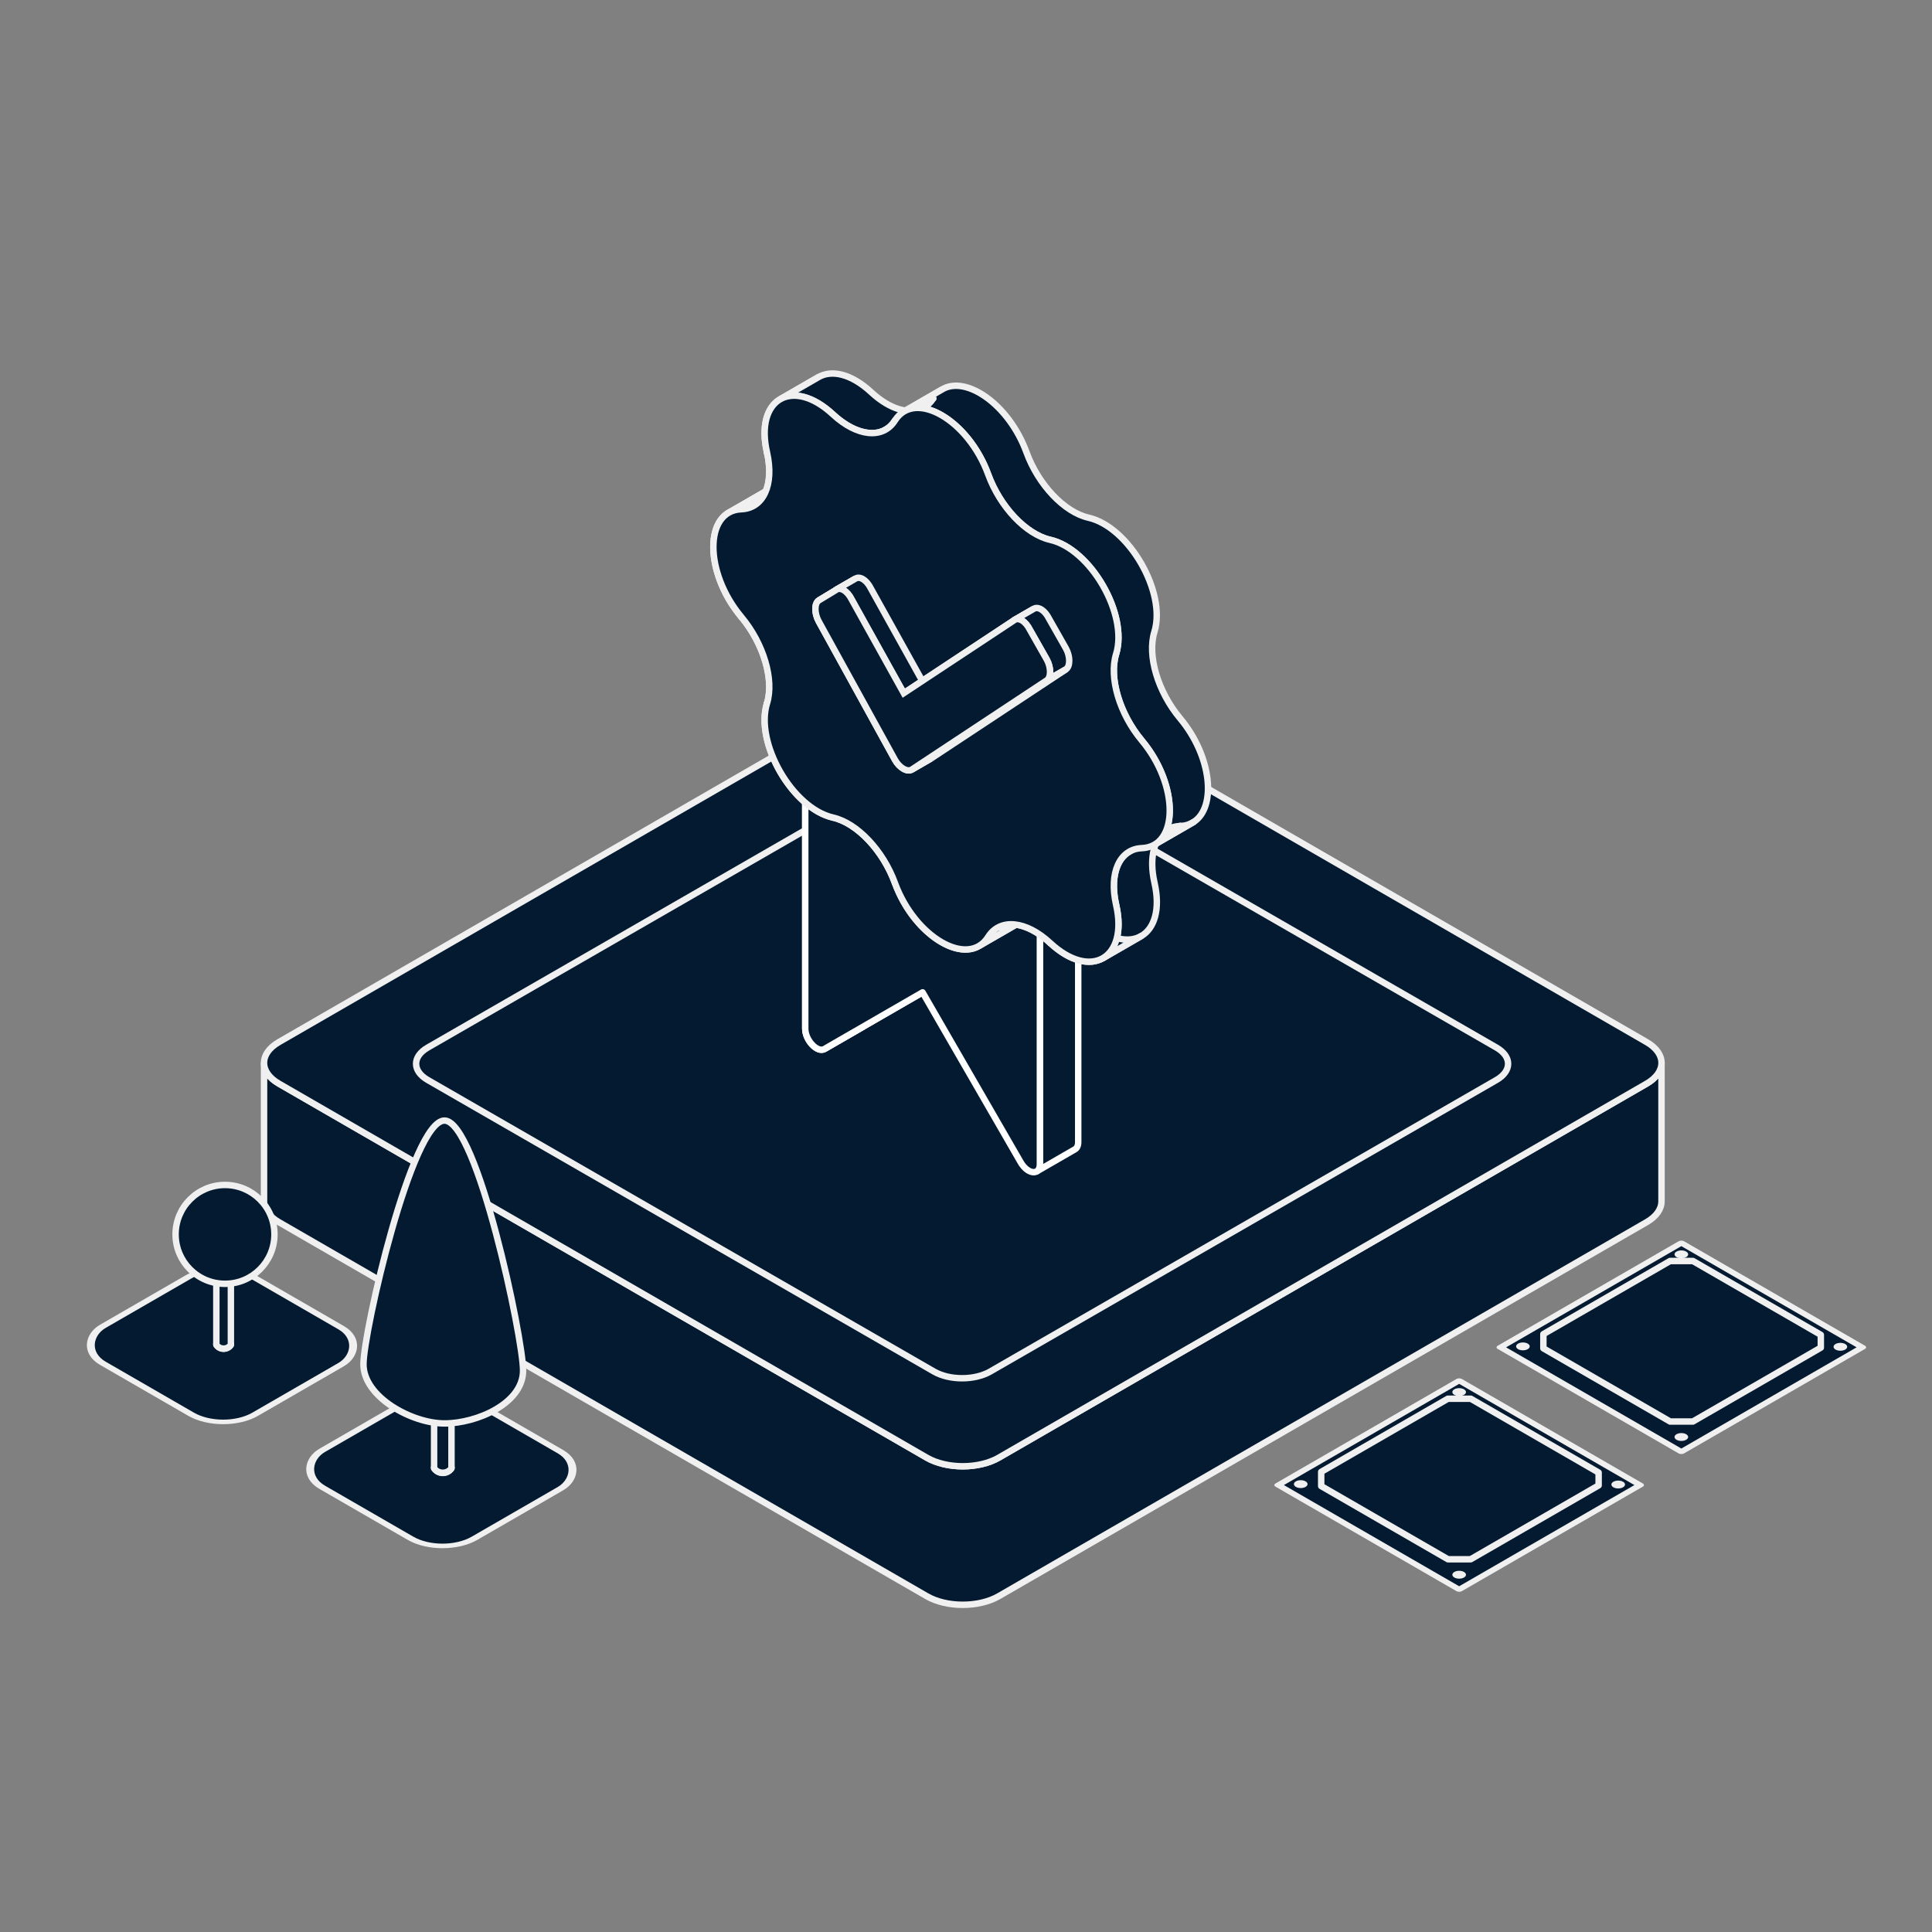 <svg width="300" height="300" viewBox="0 0 300 300" fill="none" xmlns="http://www.w3.org/2000/svg">
<rect x="0" y="0" width="300" height="300" fill="#808080" stroke="none"/>
<rect width="32.426" height="32.426" transform="matrix(0.866 0.5 -0.866 0.5 226.578 214.387)" fill="#031A30" stroke="#F0F0F0" stroke-linecap="round" stroke-linejoin="round"/>
<circle cx="0.864" cy="0.864" r="0.864" transform="matrix(0.866 0.5 -0.866 0.5 226.578 243.66)" fill="#F0F0F0"/>
<circle cx="0.864" cy="0.864" r="0.864" transform="matrix(0.866 0.5 -0.866 0.5 251.273 229.652)" fill="#F0F0F0"/>
<circle cx="0.864" cy="0.864" r="0.864" transform="matrix(0.866 0.5 -0.866 0.5 201.977 229.59)" fill="#F0F0F0"/>
<path d="M224.824 217.194H228.38L248.235 228.658L248.235 230.651L228.369 242.12H224.834L205.155 230.759L205.155 228.55L224.824 217.194Z" fill="#031A30" stroke="#F0F0F0" stroke-linecap="round" stroke-linejoin="round"/>
<circle cx="0.864" cy="0.864" r="0.864" transform="matrix(0.866 0.5 -0.866 0.5 226.578 215.297)" fill="#F0F0F0"/>
<rect width="32.426" height="32.426" transform="matrix(0.866 0.5 -0.866 0.5 261.078 193)" fill="#031A30" stroke="#F0F0F0" stroke-linecap="round" stroke-linejoin="round"/>
<circle cx="0.864" cy="0.864" r="0.864" transform="matrix(0.866 0.5 -0.866 0.5 261.078 222.273)" fill="#F0F0F0"/>
<circle cx="0.864" cy="0.864" r="0.864" transform="matrix(0.866 0.5 -0.866 0.5 285.773 208.266)" fill="#F0F0F0"/>
<circle cx="0.864" cy="0.864" r="0.864" transform="matrix(0.866 0.5 -0.866 0.5 236.477 208.203)" fill="#F0F0F0"/>
<path d="M259.324 195.808H262.88L282.735 207.271L282.735 209.264L262.869 220.734H259.334L239.655 209.372L239.655 207.163L259.324 195.808Z" fill="#031A30" stroke="#F0F0F0" stroke-linecap="round" stroke-linejoin="round"/>
<circle cx="0.864" cy="0.864" r="0.864" transform="matrix(0.866 0.5 -0.866 0.5 261.078 193.91)" fill="#F0F0F0"/>
<path fill-rule="evenodd" clip-rule="evenodd" d="M257.996 165.039C257.996 166.207 257.225 167.375 255.681 168.266L155.085 226.345C151.999 228.127 146.994 228.127 143.908 226.345L43.311 168.266C41.83 167.41 41.059 166.3 41 165.179V186.69C41.059 187.811 41.83 188.921 43.311 189.777L143.908 247.856C146.994 249.638 151.999 249.638 155.085 247.856L255.681 189.777C257.225 188.886 257.996 187.718 257.996 186.55V165.039Z" fill="#031A30" stroke="#F0F0F0" stroke-linecap="round" stroke-linejoin="round"/>
<path d="M143.911 103.735C146.998 101.953 152.002 101.953 155.089 103.735L255.685 161.814C258.772 163.596 258.772 166.486 255.685 168.268L155.089 226.347C152.002 228.129 146.998 228.129 143.911 226.347L43.315 168.268C40.228 166.486 40.228 163.596 43.315 161.814L143.911 103.735Z" fill="#031A30" stroke="#F0F0F0" stroke-linecap="round" stroke-linejoin="round"/>
<path d="M145.027 117.393C147.439 116.004 151.349 116.004 153.761 117.393L232.369 162.668C234.781 164.057 234.781 166.309 232.369 167.698L153.761 212.973C151.349 214.362 147.438 214.362 145.027 212.973L66.418 167.698C64.006 166.309 64.006 164.057 66.418 162.668L145.027 117.393Z" fill="#031A30" stroke="#F0F0F0" stroke-linecap="round" stroke-linejoin="round"/>
<path fill-rule="evenodd" clip-rule="evenodd" d="M125.039 80.467L161.473 101.502V180.768C161.473 181.344 161.28 181.716 160.982 181.894L166.933 178.458C167.231 178.281 167.424 177.908 167.424 177.333V98.066L130.99 77.031L125.039 80.467Z" fill="#031A30" stroke="white" stroke-linecap="round" stroke-linejoin="round"/>
<path fill-rule="evenodd" clip-rule="evenodd" d="M143.255 154.088L128.023 162.882L133.974 159.447L149.206 150.652L143.255 154.088Z" fill="#031A30" stroke="white" stroke-linecap="round" stroke-linejoin="round"/>
<path fill-rule="evenodd" clip-rule="evenodd" d="M128.024 162.884C126.923 163.52 125.039 161.532 125.039 159.733V80.467L130.99 77.031V156.297C130.99 158.096 132.873 160.085 133.975 159.449L128.024 162.884Z" fill="#031A30" stroke="white" stroke-linecap="round" stroke-linejoin="round"/>
<path d="M125.039 80.469L161.473 101.504V180.77C161.473 182.569 159.59 182.382 158.488 180.475L143.256 154.092L128.024 162.886C126.923 163.522 125.039 161.534 125.039 159.735V80.469Z" fill="#031A30" stroke="white" stroke-linecap="round" stroke-linejoin="round"/>
<path fill-rule="evenodd" clip-rule="evenodd" d="M138.969 65.305C139.34 64.718 139.786 64.27 140.289 63.951L146.24 60.516C145.737 60.834 145.291 61.282 144.92 61.87L138.969 65.305Z" fill="#031A30" stroke="#F0F0F0" stroke-linecap="round" stroke-linejoin="round"/>
<path fill-rule="evenodd" clip-rule="evenodd" d="M140.273 63.946C143.963 61.608 150.713 66.211 153.436 73.662V73.662C155.283 78.716 159.312 82.968 163.06 83.821V83.821C169.339 85.249 175.204 95.407 173.301 101.559V101.559C172.165 105.231 173.834 110.846 177.287 114.973V114.973C182.263 120.918 182.959 128.834 179.377 131.083L185.328 127.647C188.91 125.399 188.214 117.483 183.238 111.537V111.537C179.785 107.411 178.116 101.796 179.252 98.123V98.123C181.155 91.972 175.29 81.813 169.011 80.385V80.385C165.263 79.532 161.234 75.28 159.387 70.226V70.226C156.664 62.775 149.914 58.172 146.224 60.51L140.273 63.946Z" fill="#031A30"/>
<path d="M153.436 73.662C150.713 66.211 143.963 61.608 140.273 63.946L146.224 60.51C149.914 58.172 156.664 62.775 159.387 70.226M153.436 73.662V73.662ZM153.436 73.662C155.283 78.716 159.312 82.968 163.06 83.821M163.06 83.821V83.821ZM163.06 83.821C169.339 85.249 175.204 95.407 173.301 101.559M173.301 101.559V101.559ZM173.301 101.559C172.165 105.231 173.834 110.846 177.287 114.973M177.287 114.973V114.973ZM177.287 114.973C182.263 120.918 182.959 128.834 179.377 131.083L185.328 127.647C188.91 125.399 188.214 117.483 183.238 111.537M183.238 111.537V111.537ZM183.238 111.537C179.785 107.411 178.116 101.796 179.252 98.123M179.252 98.123V98.123ZM179.252 98.123C181.155 91.972 175.29 81.813 169.011 80.385M169.011 80.385V80.385ZM169.011 80.385C165.263 79.532 161.234 75.28 159.387 70.226M159.387 70.226V70.226Z" stroke="#F0F0F0" stroke-linecap="round" stroke-linejoin="round"/>
<path fill-rule="evenodd" clip-rule="evenodd" d="M179.387 131.088C178.803 131.454 178.107 131.67 177.297 131.702L183.248 128.267C184.058 128.234 184.754 128.018 185.337 127.652L179.387 131.088Z" fill="#031A30" stroke="#F0F0F0" stroke-linecap="round" stroke-linejoin="round"/>
<path fill-rule="evenodd" clip-rule="evenodd" d="M177.297 131.697V131.697L183.248 128.262V128.262L177.297 131.697Z" fill="#031A30"/>
<path d="M177.297 131.697V131.697ZM177.297 131.697L183.248 128.262M183.248 128.262V128.262Z" stroke="#F0F0F0" stroke-linecap="round" stroke-linejoin="round"/>
<path fill-rule="evenodd" clip-rule="evenodd" d="M177.287 131.697C176.597 131.725 175.977 131.895 175.438 132.189L181.388 128.753C181.928 128.459 182.547 128.29 183.238 128.262L177.287 131.697Z" fill="#031A30" stroke="#F0F0F0" stroke-linecap="round" stroke-linejoin="round"/>
<path fill-rule="evenodd" clip-rule="evenodd" d="M175.455 132.194C173.296 133.368 172.41 136.526 173.318 140.513V140.513C174.269 144.688 173.279 147.621 171.266 148.784L177.217 145.348C179.23 144.186 180.22 141.252 179.269 137.077V137.077C178.36 133.091 179.247 129.933 181.406 128.758L175.455 132.194Z" fill="#031A30"/>
<path d="M173.318 140.513C172.41 136.526 173.296 133.368 175.455 132.194L181.406 128.758C179.247 129.933 178.36 133.091 179.269 137.077M173.318 140.513V140.513ZM173.318 140.513C174.269 144.688 173.279 147.621 171.266 148.784L177.217 145.348C179.23 144.186 180.22 141.252 179.269 137.077M179.269 137.077V137.077Z" stroke="#F0F0F0" stroke-linecap="round" stroke-linejoin="round"/>
<path fill-rule="evenodd" clip-rule="evenodd" d="M171.259 148.782C169.246 149.944 166.21 149.335 163.07 146.424L169.021 142.988C172.161 145.9 175.197 146.509 177.21 145.346L171.259 148.782Z" fill="#031A30" stroke="#F0F0F0" stroke-linecap="round" stroke-linejoin="round"/>
<path fill-rule="evenodd" clip-rule="evenodd" d="M163.07 146.424V146.424L169.021 142.988V142.988L163.07 146.424Z" fill="#031A30"/>
<path d="M163.07 146.424V146.424ZM163.07 146.424L169.021 142.988M169.021 142.988V142.988Z" stroke="#F0F0F0" stroke-linecap="round" stroke-linejoin="round"/>
<path fill-rule="evenodd" clip-rule="evenodd" d="M163.059 146.416C160.136 143.705 157.042 142.866 154.945 144.014L160.896 140.579C162.993 139.43 166.087 140.269 169.01 142.98L163.059 146.416Z" fill="#031A30" stroke="#F0F0F0" stroke-linecap="round" stroke-linejoin="round"/>
<path fill-rule="evenodd" clip-rule="evenodd" d="M154.963 144.022C154.372 144.346 153.86 144.827 153.454 145.47V145.47C153.082 146.057 152.636 146.505 152.133 146.824L158.084 143.388C158.587 143.069 159.033 142.622 159.404 142.034V142.034C159.811 141.392 160.323 140.91 160.914 140.586L154.963 144.022Z" fill="#031A30"/>
<path d="M153.454 145.47C153.86 144.827 154.372 144.346 154.963 144.022L160.914 140.586C160.323 140.91 159.811 141.392 159.404 142.034M153.454 145.47V145.47ZM153.454 145.47C153.082 146.057 152.636 146.505 152.133 146.824L158.084 143.388C158.587 143.069 159.033 142.622 159.404 142.034M159.404 142.034V142.034Z" stroke="#F0F0F0" stroke-linecap="round" stroke-linejoin="round"/>
<path fill-rule="evenodd" clip-rule="evenodd" d="M152.131 146.823C148.442 149.161 141.692 144.559 138.969 137.108L144.92 133.672C147.643 141.123 154.393 145.725 158.082 143.388L152.131 146.823Z" fill="#031A30" stroke="#F0F0F0" stroke-linecap="round" stroke-linejoin="round"/>
<path fill-rule="evenodd" clip-rule="evenodd" d="M138.969 137.108V137.108L144.92 133.672V133.672L138.969 137.108Z" fill="#031A30"/>
<path d="M138.969 137.108V137.108ZM138.969 137.108L144.92 133.672M144.92 133.672V133.672Z" stroke="#F0F0F0" stroke-linecap="round" stroke-linejoin="round"/>
<path fill-rule="evenodd" clip-rule="evenodd" d="M138.959 137.107C137.112 132.053 133.084 127.8 129.336 126.947L135.287 123.512C139.035 124.365 143.063 128.617 144.91 133.671L138.959 137.107Z" fill="#031A30" stroke="#F0F0F0" stroke-linecap="round" stroke-linejoin="round"/>
<path fill-rule="evenodd" clip-rule="evenodd" d="M129.336 126.947V126.947L135.287 123.512V123.512L129.336 126.947Z" fill="#031A30"/>
<path d="M129.336 126.947V126.947ZM129.336 126.947L135.287 123.512M135.287 123.512V123.512Z" stroke="#F0F0F0" stroke-linecap="round" stroke-linejoin="round"/>
<path fill-rule="evenodd" clip-rule="evenodd" d="M129.34 126.951C123.061 125.523 117.196 115.365 119.099 109.213L125.05 105.777C123.147 111.929 129.012 122.088 135.291 123.515L129.34 126.951Z" fill="#031A30" stroke="#F0F0F0" stroke-linecap="round" stroke-linejoin="round"/>
<path fill-rule="evenodd" clip-rule="evenodd" d="M119.094 109.213V109.213L125.045 105.777V105.777L119.094 109.213Z" fill="#031A30"/>
<path d="M119.094 109.213V109.213ZM119.094 109.213L125.045 105.777M125.045 105.777V105.777Z" stroke="#F0F0F0" stroke-linecap="round" stroke-linejoin="round"/>
<path fill-rule="evenodd" clip-rule="evenodd" d="M119.103 109.213C120.239 105.541 118.57 99.926 115.117 95.799L121.068 92.363C124.521 96.49 126.19 102.105 125.054 105.777L119.103 109.213Z" fill="#031A30" stroke="#F0F0F0" stroke-linecap="round" stroke-linejoin="round"/>
<path fill-rule="evenodd" clip-rule="evenodd" d="M115.117 95.799V95.799L121.068 92.363V92.363L115.117 95.799Z" fill="#031A30"/>
<path d="M115.117 95.799V95.799ZM115.117 95.799L121.068 92.363M121.068 92.363V92.363Z" stroke="#F0F0F0" stroke-linecap="round" stroke-linejoin="round"/>
<path fill-rule="evenodd" clip-rule="evenodd" d="M115.113 95.799C110.137 89.854 109.44 81.938 113.023 79.69L118.974 76.254C115.391 78.502 116.088 86.418 121.063 92.364L115.113 95.799Z" fill="#031A30" stroke="#F0F0F0" stroke-linecap="round" stroke-linejoin="round"/>
<path fill-rule="evenodd" clip-rule="evenodd" d="M113.023 79.69C113.607 79.324 114.303 79.108 115.113 79.076V79.076C115.804 79.048 116.423 78.878 116.963 78.584L122.914 75.148C122.374 75.442 121.755 75.612 121.064 75.64V75.64C120.254 75.672 119.558 75.888 118.974 76.254L113.023 79.69Z" fill="#031A30"/>
<path d="M115.113 79.076C114.303 79.108 113.607 79.324 113.023 79.69L118.974 76.254C119.558 75.888 120.254 75.672 121.064 75.64M115.113 79.076V79.076ZM115.113 79.076C115.804 79.048 116.423 78.878 116.963 78.584L122.914 75.148C122.374 75.442 121.755 75.612 121.064 75.64M121.064 75.64V75.64Z" stroke="#F0F0F0" stroke-linecap="round" stroke-linejoin="round"/>
<path fill-rule="evenodd" clip-rule="evenodd" d="M116.969 78.579C119.128 77.404 120.014 74.247 119.105 70.26L125.056 66.824C125.965 70.811 125.079 73.969 122.92 75.144L116.969 78.579Z" fill="#031A30" stroke="#F0F0F0" stroke-linecap="round" stroke-linejoin="round"/>
<path fill-rule="evenodd" clip-rule="evenodd" d="M119.094 70.26V70.26L125.045 66.824V66.824L119.094 70.26Z" fill="#031A30"/>
<path d="M119.094 70.26V70.26ZM119.094 70.26L125.045 66.824M125.045 66.824V66.824Z" stroke="#F0F0F0" stroke-linecap="round" stroke-linejoin="round"/>
<path fill-rule="evenodd" clip-rule="evenodd" d="M119.099 70.261C118.147 66.087 119.138 63.153 121.151 61.99L127.102 58.555C125.089 59.717 124.098 62.651 125.05 66.826L119.099 70.261Z" fill="#031A30" stroke="#F0F0F0" stroke-linecap="round" stroke-linejoin="round"/>
<path fill-rule="evenodd" clip-rule="evenodd" d="M121.156 61.99C123.17 60.828 126.206 61.437 129.345 64.348V64.348C132.269 67.059 135.363 67.898 137.459 66.75L143.41 63.314C141.313 64.462 138.219 63.623 135.296 60.913V60.913C132.156 58.001 129.12 57.392 127.107 58.555L121.156 61.99Z" fill="#031A30"/>
<path d="M129.345 64.348C126.206 61.437 123.17 60.828 121.156 61.99L127.107 58.555C129.12 57.392 132.156 58.001 135.296 60.913M129.345 64.348V64.348ZM129.345 64.348C132.269 67.059 135.363 67.898 137.459 66.75L143.41 63.314C141.313 64.462 138.219 63.623 135.296 60.913M135.296 60.913V60.913Z" stroke="#F0F0F0" stroke-linecap="round" stroke-linejoin="round"/>
<path fill-rule="evenodd" clip-rule="evenodd" d="M137.453 66.755C138.044 66.431 138.556 65.95 138.963 65.307L144.914 61.871C144.507 62.514 143.995 62.996 143.404 63.319L137.453 66.755Z" fill="#031A30" stroke="#F0F0F0" stroke-linecap="round" stroke-linejoin="round"/>
<path fill-rule="evenodd" clip-rule="evenodd" d="M138.969 65.307V65.307L144.92 61.871V61.871L138.969 65.307Z" fill="#031A30"/>
<path d="M138.969 65.307V65.307ZM138.969 65.307L144.92 61.871M144.92 61.871V61.871Z" stroke="#F0F0F0" stroke-linecap="round" stroke-linejoin="round"/>
<path d="M138.963 65.303C142.058 60.409 150.352 65.198 153.447 73.665V73.665C155.294 78.719 159.322 82.972 163.071 83.824V83.824C169.349 85.252 175.215 95.411 173.311 101.563V101.563C172.176 105.235 173.845 110.85 177.298 114.976V114.976C183.083 121.89 183.083 131.467 177.298 131.7V131.7C173.845 131.839 172.176 135.528 173.311 140.511V140.511C175.215 148.86 169.349 152.246 163.071 146.424V146.424C159.322 142.949 155.294 142.55 153.447 145.471V145.471C150.352 150.365 142.058 145.576 138.963 137.109V137.109C137.116 132.055 133.088 127.802 129.34 126.949V126.949C123.061 125.522 117.196 115.363 119.099 109.211V109.211C120.234 105.539 118.566 99.924 115.113 95.797V95.797C109.327 88.884 109.327 79.307 115.113 79.074V79.074C118.566 78.934 120.234 75.246 119.099 70.263V70.263C117.196 61.914 123.061 58.528 129.34 64.35V64.35C133.088 67.825 137.116 68.224 138.963 65.303V65.303Z" fill="#031A30"/>
<path d="M138.963 65.303C142.058 60.409 150.352 65.198 153.447 73.665M138.963 65.303C137.116 68.224 133.088 67.825 129.34 64.35M138.963 65.303V65.303ZM153.447 73.665V73.665ZM153.447 73.665C155.294 78.719 159.322 82.972 163.071 83.824M163.071 83.824V83.824ZM163.071 83.824C169.349 85.252 175.215 95.411 173.311 101.563M173.311 101.563V101.563ZM173.311 101.563C172.176 105.235 173.845 110.85 177.298 114.976M177.298 114.976V114.976ZM177.298 114.976C183.083 121.89 183.083 131.467 177.298 131.7M177.298 131.7V131.7ZM177.298 131.7C173.845 131.839 172.176 135.528 173.311 140.511M173.311 140.511V140.511ZM173.311 140.511C175.215 148.86 169.349 152.246 163.071 146.424M163.071 146.424V146.424ZM163.071 146.424C159.322 142.949 155.294 142.55 153.447 145.471M153.447 145.471V145.471ZM153.447 145.471C150.352 150.365 142.058 145.576 138.963 137.109M138.963 137.109V137.109ZM138.963 137.109C137.116 132.055 133.088 127.802 129.34 126.949M129.34 126.949V126.949ZM129.34 126.949C123.061 125.522 117.196 115.363 119.099 109.211M119.099 109.211V109.211ZM119.099 109.211C120.234 105.539 118.566 99.924 115.113 95.797M115.113 95.797V95.797ZM115.113 95.797C109.327 88.884 109.327 79.307 115.113 79.074M115.113 79.074V79.074ZM115.113 79.074C118.566 78.934 120.234 75.246 119.099 70.263M119.099 70.263V70.263ZM119.099 70.263C117.196 61.914 123.061 58.528 129.34 64.35M129.34 64.35V64.35Z" stroke="#F0F0F0" stroke-linecap="round" stroke-linejoin="round"/>
<path fill-rule="evenodd" clip-rule="evenodd" d="M141.589 119.493C140.906 119.944 139.654 119.221 138.971 117.981L127.13 96.484C126.446 95.243 126.446 93.693 127.13 93.241L130.105 91.523C129.422 91.975 129.422 93.525 130.105 94.766L141.946 116.263C142.629 117.503 143.882 118.226 144.565 117.775L141.589 119.493Z" fill="#031A30" stroke="#F0F0F0"/>
<path fill-rule="evenodd" clip-rule="evenodd" d="M127.125 93.245L129.744 91.655L132.719 89.938L130.1 91.527L127.125 93.245Z" fill="#031A30" stroke="#F0F0F0"/>
<path fill-rule="evenodd" clip-rule="evenodd" d="M129.75 91.647C129.791 91.612 129.834 91.581 129.878 91.554L132.853 89.836C132.809 89.863 132.766 89.894 132.725 89.929L129.75 91.647Z" fill="#031A30" stroke="#F0F0F0"/>
<path fill-rule="evenodd" clip-rule="evenodd" d="M129.875 91.558C130.565 91.14 131.61 91.799 132.252 93.097L140.336 107.632L143.311 105.914L135.228 91.379C134.585 90.081 133.541 89.422 132.85 89.84L129.875 91.558Z" fill="#031A30" stroke="#F0F0F0"/>
<path fill-rule="evenodd" clip-rule="evenodd" d="M140.336 107.636L157.414 96.351L160.39 94.633L143.311 105.918L140.336 107.636Z" fill="#031A30" stroke="#F0F0F0"/>
<path fill-rule="evenodd" clip-rule="evenodd" d="M157.43 96.346C157.471 96.311 157.513 96.28 157.557 96.253L160.533 94.535C160.489 94.562 160.446 94.593 160.405 94.628L157.43 96.346Z" fill="#031A30" stroke="#F0F0F0"/>
<path fill-rule="evenodd" clip-rule="evenodd" d="M157.547 96.253C158.237 95.835 159.282 96.494 159.924 97.792L162.543 102.406C163.226 103.646 163.226 105.196 162.543 105.648L165.518 103.93C166.201 103.479 166.201 101.928 165.518 100.688L162.899 96.075C162.257 94.776 161.213 94.118 160.522 94.535L157.547 96.253Z" fill="#031A30" stroke="#F0F0F0"/>
<path fill-rule="evenodd" clip-rule="evenodd" d="M162.551 105.651L141.602 119.494V119.494L144.577 117.777V117.777L165.527 103.934L162.551 105.651Z" fill="#031A30"/>
<path d="M141.602 119.494L162.551 105.651L165.527 103.934L144.577 117.777M141.602 119.494V119.494ZM141.602 119.494L144.577 117.777M144.577 117.777V117.777Z" stroke="#F0F0F0"/>
<path d="M141.589 119.493C140.906 119.944 139.654 119.221 138.971 117.981L127.13 96.484C126.446 95.243 126.446 93.693 127.13 93.241L129.748 91.652C130.431 91.059 131.57 91.717 132.253 93.098L140.337 107.633L157.415 96.348C158.098 95.755 159.237 96.413 159.92 97.794L162.539 102.407C163.222 103.647 163.222 105.198 162.539 105.65L141.589 119.493Z" fill="#031A30" stroke="#F0F0F0"/>
<rect width="27.308" height="26.891" rx="5.741" transform="matrix(0.866 0.5 -0.866 0.5 68.352 214.633)" fill="#031A30" stroke="#F0F0F0" stroke-linecap="round" stroke-linejoin="round"/>
<path d="M67.407 227.855C67.407 227.82 67.424 227.788 67.451 227.768V227.768C68.231 227.207 69.283 227.207 70.062 227.768V227.768C70.09 227.788 70.107 227.821 70.107 227.855L70.106 227.932C70.106 227.973 70.093 228.012 70.07 228.045V228.045C69.426 228.946 68.087 228.947 67.443 228.046V228.046C67.419 228.012 67.406 227.972 67.406 227.932L67.407 227.855Z" fill="#031A30" stroke="#F0F0F0" stroke-linecap="round" stroke-linejoin="round"/>
<path d="M67.406 205.855H70.106V227.994V227.994C69.445 228.92 68.068 228.92 67.406 227.994V227.994V205.855Z" fill="#031A30" stroke="#F0F0F0" stroke-linecap="round" stroke-linejoin="round"/>
<path d="M81.222 212.823C81.222 217.893 74.088 221.031 69.019 221.031C63.949 221.031 56.438 216.921 56.438 211.852C56.438 206.782 63.949 174 69.019 174C74.088 174 81.222 207.754 81.222 212.823Z" fill="#031A30" stroke="#F0F0F0" stroke-linecap="round" stroke-linejoin="round"/>
<rect width="27.308" height="26.891" rx="5.741" transform="matrix(0.866 0.5 -0.866 0.5 34.289 195.375)" fill="#031A30" stroke="#F0F0F0" stroke-linecap="round" stroke-linejoin="round"/>
<path d="M33.594 208.714C33.594 208.685 33.608 208.658 33.631 208.641V208.641C34.283 208.172 35.163 208.172 35.814 208.641V208.641C35.838 208.658 35.852 208.685 35.852 208.714L35.851 208.779C35.851 208.813 35.84 208.845 35.821 208.873V208.873C35.283 209.626 34.163 209.627 33.624 208.874V208.874C33.605 208.846 33.594 208.812 33.594 208.778L33.594 208.714Z" fill="#031A30" stroke="#F0F0F0" stroke-linecap="round" stroke-linejoin="round"/>
<path d="M33.594 190.32H35.851V208.83V208.83C35.298 209.604 34.147 209.604 33.594 208.83V208.83V190.32Z" fill="#031A30" stroke="#F0F0F0" stroke-linecap="round" stroke-linejoin="round"/>
<circle cx="34.94" cy="191.675" r="7.675" fill="#031A30" stroke="#F0F0F0" stroke-linecap="round" stroke-linejoin="round"/>
</svg>
